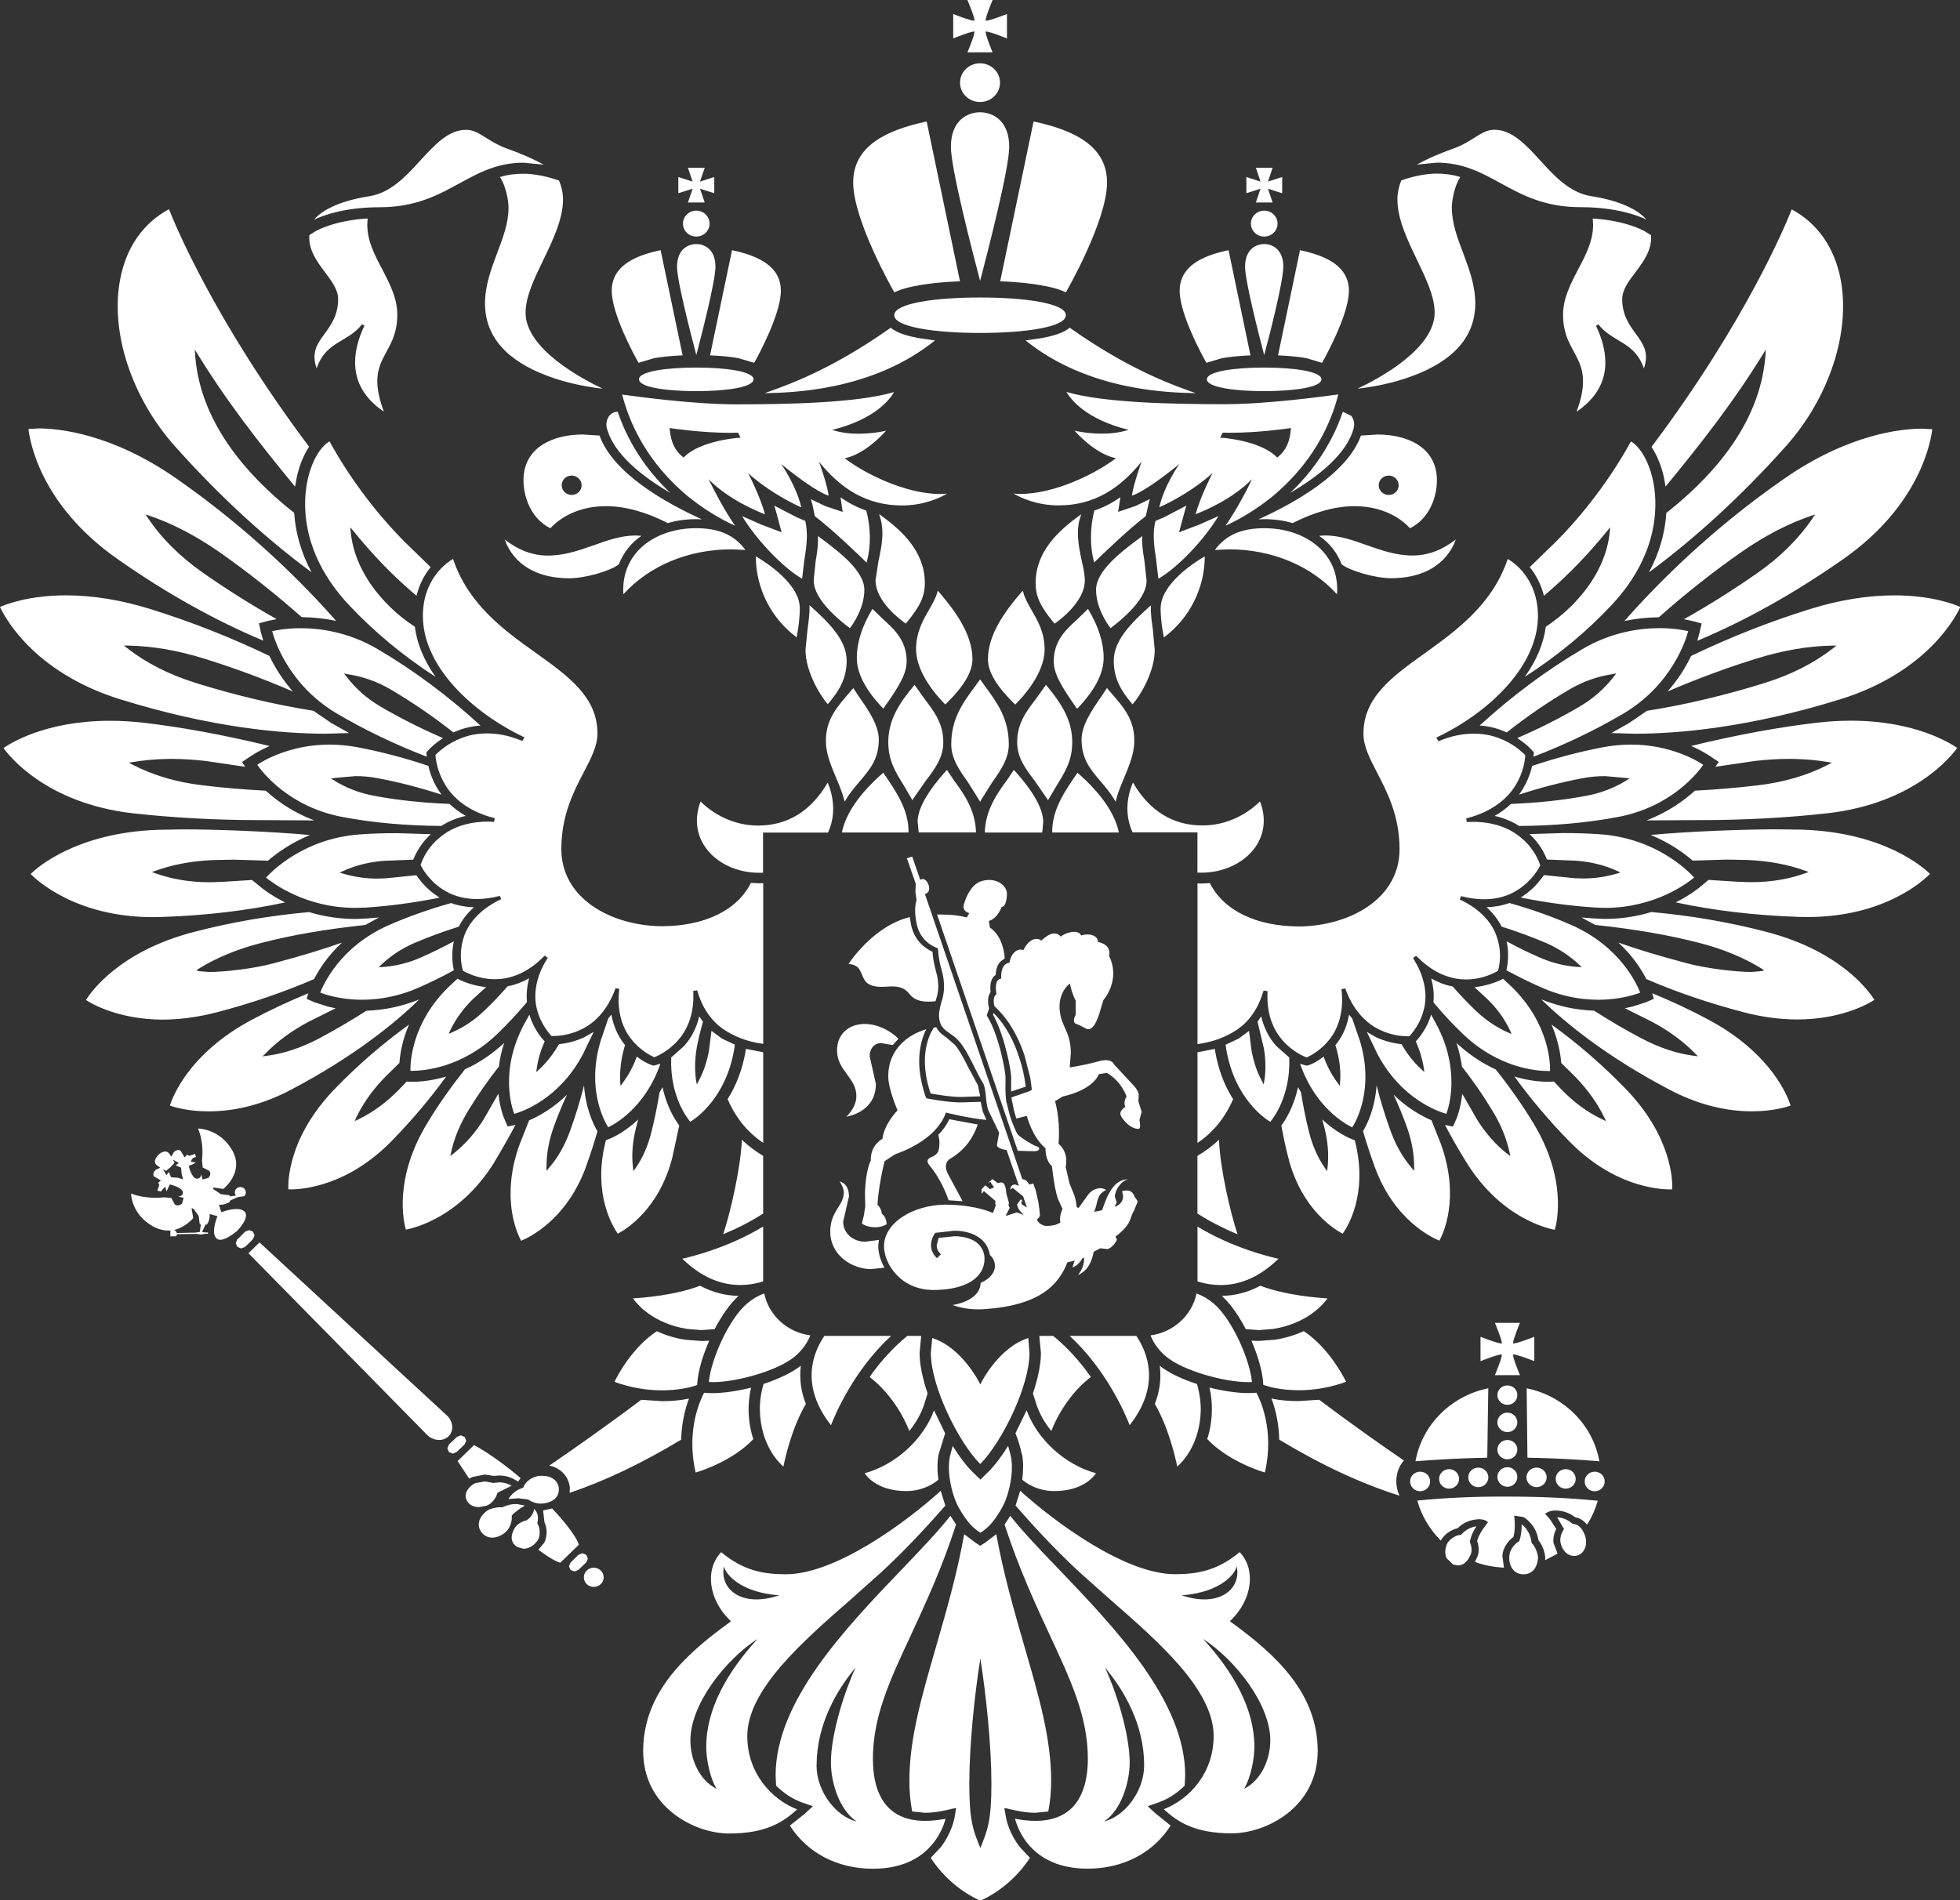 <svg width="33" height="32" xmlns="http://www.w3.org/2000/svg" xmlns:sketch="http://www.bohemiancoding.com/sketch/ns"><rect width="100%" height="100%" fill="#333333" stroke="none"/><title>logo</title><path d="M16.164 1.392c0 .181.151.326.337.326.186 0 .336-.146.336-.326 0-.18-.151-.326-.336-.326-.187 0-.337.145-.337.326zm.124-.511h.424s-.118-.278-.118-.351c.072 0 .36.117.36.117v-.411s-.288.114-.36.114c0-.071.118-.35.118-.35h-.424s.12.279.12.35c-.072 0-.359-.114-.359-.114v.411s.287-.117.359-.117c0 .073-.12.351-.12.351zm1.658 4.042s.693-1.2.693-1.85c0-.612-.552-.882-1.237-1.027l-.562 2.691c.281.011.526.035.728.075.078.013.236.044.378.111zm-1.444.087c-.773 0-1.446.1-1.446.298 0 .198.674.299 1.446.299.772 0 1.444-.101 1.444-.299 0-.198-.673-.298-1.444-.298zm.49-2.537c0-.446-.281-.582-.49-.582-.213 0-.492.135-.492.582 0 .363.355 1.74.492 2.258.135-.518.49-1.895.49-2.258zm-8.574.508c.098.15.144.388.144.516 0 .258-.092.503-.191.763-.1.268-.205.546-.205.849 0 .552.356.962 1.056 1.223.364.137.735.193.926.214-.35-.165-1.299-.671-1.299-1.279 0-.27.144-.57.298-.887.163-.34.332-.69.332-1.02 0-.105-.024-.222-.068-.32-.283-.098-.494-.114-.597-.114-.137-.002-.266.016-.397.055zm-2.725 2.055c0 .271-.12.438-.226.583-.124.167-.23.314-.136.585.094-.276.259-.375.433-.478.113-.068.233-.139.331-.264l.041.022c-.104.218-.157.425-.157.62 0 .333.161.61.484.828-.074-.198-.11-.366-.11-.514 0-.212.076-.351.155-.497.09-.164.181-.332.181-.624 0-.277-.13-.524-.253-.762-.126-.235-.252-.478-.252-.749l.005-.107c-.573.035-.87.211-.882.218l-.099.063c-.015.253.129.445.267.628.112.151.218.291.218.448zm2.052-1.953c.323-.177.63-.343 1.07-.343l.338.033c-.108-.061-.301-.158-.62-.272-.142-.051-.251-.119-.344-.177-.123-.077-.217-.138-.341-.138-.298 0-.525.25-.767.512-.248.271-.502.551-.866.607-.598.094-.839.288-.927.394.154-.073.516-.209 1.106-.209.609-.001.986-.207 1.35-.407zm3.542 5.219c-.313-.298-.677-.748-.887-1.368-.058 0-.106.026-.141.068-.043.058-.061.136-.042.207.115.443.61.824 1.071 1.093zm-.544.972c-.18.196-.267.448-.247.733.438-.482 1.097-.756 1.818-.756l.237.01c-.189-.254-.448-.366-.835-.366-.395 0-.751.139-.974.379zm-.649-1.939l-.282-.018c-.482 0-.998.202-.998.772 0 .27.119.642.453.807.063-.072.361-.372.934-.372.322 0 .672.096 1.043.285.151-.045.311-.066.473-.066l.101.003c-.599-.271-1.493-.769-1.724-1.411zm-.47 1c-.092 0-.167-.073-.167-.163 0-.091.075-.163.167-.163.093 0 .169.072.169.163 0 .09-.075.163-.169.163zm5.434-3.412c.141-.067.299-.098.377-.111.201-.04.449-.064.728-.075l-.561-2.691c-.686.146-1.237.415-1.237 1.027 0 .65.692 1.85.692 1.85h.001zm-2.184 1.698c.412-.009 1.797-.024 2.868-.888l-.284-.041c-.142-.028-.343-.073-.461-.173-1.058.75-1.827.994-2.123 1.102zm-1.375-2.856c0 .121.099.219.224.219.123 0 .224-.098.224-.219 0-.12-.101-.218-.224-.218-.124 0-.224.098-.224.218zm.083-.355h.283l-.079-.232.24.076v-.273l-.24.077.079-.233h-.283l.08.233-.241-.077v.273l.241-.076-.08.232zm-.575 2.623c.155-.028.327-.042.486-.049l-.37-1.771c-.456.096-.823.276-.823.685 0 .392.379 1.084.451 1.212l.257-.077zm1.68.355c0-.131-.448-.198-.964-.198s-.965.066-.965.198.449.199.965.199.964-.067.964-.199zm-.249-.355l.261.077c.07-.128.448-.82.448-1.212 0-.408-.366-.588-.822-.685l-.37 1.771c.157.007.332.02.484.049zm-.392-1.54c0-.294-.184-.383-.322-.383s-.325.088-.325.383c0 .238.235 1.146.325 1.486.089-.34.322-1.248.322-1.486zm-2.457 5.245c.26 0 .682-.119.829-.233.077-.197.21-.367.382-.481l-.098-.006c-.24 0-.467.079-.705.164-.243.086-.495.174-.771.174-.255 0-.494-.088-.727-.27.06.179.292.652 1.089.652zm3.137-.368v.02c.005.52.257 1.017.671 1.331l.017.013.002-.019c.022-.119.05-.295.05-.473 0-.402-.553-.762-.72-.861l-.019-.011zm-1.405 10.117l.115-.533c-.079-.107-.213-.325-.281-.646l-.051.09c-.034.214-.079.438-.135.661-.057.232-.146.438-.268.613l-.036.05-.008-.062c-.025-.208-.008-.431.05-.661l.038-.146c-.233.219-.438.305-.447.31l-.099.04-.003.021c-.226.896.137 1.456.206 1.552.107-.056.693-.391.919-1.289zm-1.454.157c.072-.198.136-.397.192-.592-.066-.114-.199-.382-.226-.774-.063.255-.143.512-.236.77-.087.242-.207.45-.355.621l-.041.049v-.063c-.001-.224.041-.456.129-.697.064-.175.136-.352.216-.522-.233.229-.47.359-.638.432l-.157.397c-.332.913-.036 1.523.023 1.63.118-.049.763-.34 1.094-1.251zm-1.537-.086c.124-.205.241-.411.349-.615l-.112.024-.02.004-.007-.018-.045-.104c-.01-.017-.077-.177-.103-.432l-.241.42c-.146.24-.322.437-.516.59l-.053.04.013-.062c.052-.239.151-.479.297-.715.152-.251.323-.495.508-.729.015-.134.046-.266.089-.398-.199.186-.422.336-.661.445-.229.289-.442.587-.627.895-.58.945-.403 1.681-.368 1.804.132-.023.919-.203 1.499-1.149zm-3.441.472c.214 0 .972-.059 1.714-.824.343-.352.646-.715.909-1.076-.26.076-.465.088-.568.088l-.069-.003-.028-.002-.127.134c-.213.218-.445.389-.689.504l-.06.029.028-.062c.112-.235.276-.468.489-.685l.237-.233c.011-.155.048-.384.161-.645-.447.323-.865.685-1.242 1.075-.791.814-.795 1.569-.789 1.699h.035v.001zm.303-3.303c-.323.133-.64.28-.944.442-1.077.571-1.348 1.322-1.388 1.45.065.023.301.097.652.097.463 0 .936-.124 1.4-.371 1.045-.551 1.734-1.112 2.147-1.514-.291.117-.589.18-.89.19-.252.162-.521.32-.799.468-.297.156-.591.255-.883.292l-.066.008.046-.045c.198-.205.447-.388.738-.542l.446-.222-.129-.028-.224-.072-.117-.051-.018-.007.005-.022.023-.073zm-1.555.324c.591-.154 1.145-.344 1.651-.563.084-.161.227-.39.47-.614-.321.113-.679.223-1.146.347-.33.09-.83.148-1.093.148l-.167-.014-.047-.014.042-.028c.293-.182.642-.327 1.031-.428.515-.135 1.096-.236 1.772-.308l.232-.126-.21.017-.189.008c-.264 0-.527-.04-.78-.116-.657.059-1.311.17-1.944.336-1.263.328-1.738 1.025-1.812 1.145.092.061.553.33 1.3.33.289-.002.586-.042.889-.12zm-1.611-5.274c1.542.479 2.73.579 3.453.579l.4-.011-.298-.167-.304-.208c-.637-.101-1.304-.258-1.976-.467-.45-.14-.839-.337-1.161-.589l-.053-.042h.069c.404.007.835.08 1.28.219.501.155 1.005.342 1.495.554-.159-.183-.292-.382-.395-.599-.649-.312-1.326-.579-2.01-.791-.49-.152-.967-.229-1.416-.229-.631 0-1.021.156-1.11.196.068.148.552 1.098 2.025 1.555zm-.047-2.362c.82.575 1.647 1.036 2.454 1.374l-.042-.146-.026-.124-.004-.021.021-.007.13-.035.146-.03c-.412-.23-.827-.492-1.238-.778-.388-.272-.703-.585-.932-.929l-.039-.056.065.021c.389.132.782.338 1.171.607.479.336.948.707 1.395 1.102.194.002.388.023.579.063-.549-.624-1.446-1.529-2.68-2.391-1.096-.767-1.994-.85-2.328-.85l-.171.009c.017.167.178 1.267 1.5 2.191zm3.267.223c-.173-.322-.27-.657-.293-1.001-1.07-.848-1.633-1.771-1.673-2.75.514.846 1.097 1.593 1.688 2.308l.029-.161c.043-.194.113-.369.207-.511-1.598-2.129-2.273-3.778-2.359-4-.434.234-.72.641-.822 1.182-.17.891.194 1.996.926 2.814.737.825 1.509 1.537 2.298 2.119zm.303-2.204c-.128.067-.29.288-.368.641-.074.331-.157 1.201.689 2.108.422.451.915.86 1.464 1.216-.197-.278-.314-.561-.349-.844-.158-.104-.295-.213-.42-.336-.491-.482-.63-.951-.66-1.26l-.008-.08.052.062c.312.386.648.736 1 1.038l.064.054c.045-.181.124-.344.238-.482l-.271-.264c-.855-.8-1.353-1.706-1.43-1.853zm-.966 3.195c.035.136.268.904 1.097 1.392.466.274.973.517 1.505.722l-.006-.066v-.01l.008-.005.03-.034c.039-.042.121-.12.243-.198-.371-.16-.727-.339-1.056-.533-.227-.133-.421-.305-.576-.51l-.036-.045.057.011c.259.039.506.126.732.26.356.21.712.452 1.053.722l.093-.039c.113-.042.234-.069.363-.077-.544-.5-1.127-.932-1.732-1.288-.493-.29-.977-.352-1.293-.352-.246 0-.423.037-.483.05zm-.252 2.25c.076.111.524.71 1.444.881.519.097 1.077.146 1.655.149.122-.079.259-.134.412-.169-.102-.058-.194-.126-.273-.202-.443-.017-.869-.061-1.268-.136-.247-.046-.476-.134-.677-.26l-.05-.031.058-.01.352-.031c.123 0 .251.011.376.035.349.065.71.159 1.074.277l-.062-.091c-.073-.12-.129-.252-.159-.393-.405-.137-.81-.242-1.204-.316-.155-.028-.31-.043-.461-.043-.67.001-1.125.277-1.216.34zm1.652 2.41l.175-.005c.404-.026.821-.083 1.243-.167l-.039-.027c-.154-.101-.258-.223-.321-.307l-.031-.044-.514.052-.143.005c-.195 0-.389-.028-.574-.083l-.06-.018.057-.026c.216-.099.452-.156.698-.173l.484-.019c.04-.101.126-.275.295-.429l-.567-.017c-.208 0-.416.005-.617.02-.95.065-1.495.623-1.59.729.103.081.653.509 1.503.509zm-.59 1.427c.072.029.333.12.702.12.322 0 .645-.068.952-.203.195-.086.397-.185.595-.293-.023-.1-.047-.28-.001-.487-.188.1-.373.192-.554.271-.211.094-.43.146-.647.161l-.065.003.045-.042c.157-.149.341-.271.553-.364.236-.101.49-.194.752-.277.06-.119.143-.228.255-.326-.137-.005-.264-.027-.385-.071-.368.103-.717.227-1.04.368-.838.365-1.116 1.02-1.163 1.14zm2.576.103l.215-.195c-.173-.019-.348-.071-.482-.142l-.138.128c-.642.619-.656 1.297-.654 1.423h.032c.186 0 .835-.045 1.438-.628.165-.16.331-.337.492-.528-.012-.132 0-.267.037-.402-.119.065-.237.112-.362.134-.127.145-.253.279-.381.4-.166.162-.352.289-.554.376l-.057.024.025-.057c.092-.191.223-.373.389-.533zm1.846.933l.181-.375-.153.088c-.166.079-.325.107-.432.12-.094.162-.204.306-.333.425l-.05.045.01-.065c.02-.149.065-.302.133-.452-.075-.08-.193-.232-.258-.45l-.094.171c-.405.767-.203 1.387-.162 1.499.121-.033.755-.24 1.158-1.006zm.708-.149v-.004l-.008-.011c-.079-.097-.178-.263-.222-.501l-.052.064-.129.38c-.242.811.065 1.354.128 1.453.103-.048.623-.327.879-1.071l-.106.032c-.035 0-.16-.05-.292-.152-.058.166-.139.312-.235.442l-.038.052-.005-.062c-.011-.191.013-.394.073-.6l.007-.022zm1.313-.397l-.063-.09c-.045.192-.131.361-.255.499l-.217.193c-.025.634.257 1.007.321 1.083.097-.058.597-.397.739-1.217l.012-.082-.217-.101-.177-.131-.041.326c-.033.188-.092.36-.172.513l-.034.063-.013-.069c-.024-.17-.021-.354.011-.542.024-.14.061-.289.106-.445zm2.103-5.347l.008-.012c.184-.216.308-.423.308-.723 0-.343-.299-.639-.606-.914l-.02-.019.001.027c.003.124-.018.264-.036.402l-.032.323c0 .384.272.803.365.903l.01.013zm-.238-2.08c0 .22.207.494.599.793l.008.007.009-.01c.055-.073.236-.338.236-.637 0-.316-.425-.636-.676-.827l-.084-.063-.022-.015.001.024c.004.135-.015.264-.038.39l-.035.338zm2.087.169l-.005.022c-.026.1-.083.195-.14.297-.104.178-.219.381-.219.667 0 .406.369.808.485.922l.007.008.008-.008c.302-.295.449-.541.449-.753 0-.421-.288-.812-.569-1.139l-.015-.016zm-1.046-.172c0 .352.418.662.502.72l.009.006.004-.008c.238-.287.314-.452.314-.678 0-.532-.394-.886-.738-1.136l-.031-.021.011.035c.029.085.044.179.044.286 0 .164-.036.327-.067.472l-.05.324zm-.05.478l-.01.012c-.171.286-.256.559-.256.811 0 .261.148.545.437.846l.008.009.009-.01c.292-.408.385-.599.385-.787 0-.348-.21-.539-.396-.707l-.169-.164-.008-.01zm1.82 1.2l-.009-.012-.01.012-.085.116c-.193.262-.392.531-.392.965 0 .24.136.435.282.639l.193.308.011.024.01-.024.194-.308c.144-.205.279-.399.279-.639 0-.435-.199-.704-.391-.966l-.082-.115zm-1.151 2.023l.01-.019.218-.312c.151-.199.293-.386.293-.646 0-.314-.149-.51-.307-.719l-.168-.236-.009-.013-.009.013c-.26.31-.433.588-.433.953 0 .308.119.5.258.723l.138.237.01.019zm-1.146-.005l.007.028.014-.024c.072-.124.158-.22.239-.318.171-.201.321-.375.321-.703 0-.241-.175-.496-.318-.7l-.102-.153-.007-.015-.011.012-.022.023-.018.023c-.238.274-.413.474-.413.837 0 .207.088.414.172.615.051.123.106.249.136.375zm-4.336 12.976c-.065.063-.065.165 0 .229s.17.063.236 0c.065-.063.065-.165 0-.229-.066-.063-.17-.063-.236 0zm.019-.201l-.027-.064-.066-.026-.064.026-.068.065-.066.066-.027.063.027.062.065.025.065-.025.067-.064.068-.066.026-.062zm-2.075-1.924l.027-.062-.027-.063-.065-.027-.066.027-.068.066-.066.063-.026.063.026.062.065.028.065-.028.067-.063.068-.066zm-3.564-3.455l.027-.064-.027-.064-.064-.024-.066.024-.066.067-.067.065-.027.062.027.064.065.026.066-.026.066-.064.066-.066zm3.276 2.979l-3.165-2.924-.187.181 3.016 3.068c.082.081.25.116.353.016.101-.098.066-.262-.017-.341zm-3.422-3.446c-.092-.09-.333-.007-.387.013l-.039-.126c.06.006.137-.016.185-.05v-.019l.131-.059.11-.016c.034-.035.034-.092 0-.128-.038-.034-.097-.034-.132 0-.033.032-.036.083-.008.118l-.107.014v-.02l-.146-.017-.126-.085-.006-.029.172.025s.36-.279.151-.649c-.211-.37-.577-.368-.577-.368.107.251.068.512.067.537l.012.119.108.055c.035.035.019.087-.014.121l-.103.026.004-.003-.019-.086c-.008.08-.078.095-.124.051-.055-.055-.087-.189-.087-.189l.12-.055-.084-.019s.018-.076.085-.076l-.014-.054-.097.032-.043-.018-.036.046-.067-.111c-.035-.031-.087-.008-.117.023l-.04.074-.044-.062c-.052-.049-.129-.014-.175.033-.047.046-.085.119-.033.168l.065.047-.077.035c-.031.032-.057.083-.023.115l.112.065-.045.036.017.041-.033.094.057.016.076-.084.022.082.055-.118s.139.033.195.087c.045.045.031.11-.052.117l.087.021.004-.004-.027.099c-.034.032-.088.049-.124.015l-.058-.107-.122-.011c-.027.002-.296.038-.555-.064 0 0-.001.354.381.56.104.054.202.069.288.062l-.008.007v.092h.096l.019-.036.318-.005.085.011.07-.013h.046v-.023l-.046.001-.053-.01.057-.124.022.001c.035-.047.055-.12.047-.178l.132.037c-.022.055-.107.286-.017.374.092.091.328-.11.348-.126.027-.027.219-.234.124-.328zm-1.119-.567l-.113-.008-.039-.09-.039.054-.058-.099.053.026.075-.064.066-.071-.027-.053.1.056-.055.039.092.04.009.107.026.09-.09-.027zm.37.912l-.07.011-.316.007-.019-.034-.028-.017c.194-.045.322-.199.322-.199l-.028-.166.031.005.089.122.018.143.019.001-.018.127zm8.104 3.499c.007-.244.054-.486.132-.692-.141.03-.295.043-.454.043l-.35-.023c-.595.449-1.207.876-1.548 1.108.223.046.334.217.347.374l-.005.085c.596-.2 1.226-.502 1.878-.895zm10.743-.673l-.349.023c-.16 0-.314-.013-.455-.043.079.206.126.448.131.692.709.428 1.389.744 2.025.943-.034-.072-.054-.155-.054-.24 0-.135.047-.262.128-.352-.365-.249-.901-.626-1.427-1.023zm3.493-.193l.013 1.168.026.002.156.003c.343.009.681.028 1.029.056-.108-.613-.598-1.102-1.224-1.229zm-.688 1.17l.025-.002.017-1.168c-.627.127-1.115.615-1.226 1.229.351-.027.691-.047 1.037-.056l.148-.003zm1.834.235c-.094 0-.169.072-.169.164 0 .091.075.165.169.165.094 0 .168-.074.168-.165 0-.092-.074-.164-.168-.164zm-1.47-.076c-.093 0-.169.074-.169.164 0 .09.076.166.169.166.093 0 .167-.076.167-.166 0-.09-.074-.164-.167-.164zm0-.919c-.093 0-.169.073-.169.164 0 .091.076.164.169.164.093 0 .167-.073.167-.164 0-.091-.074-.164-.167-.164zm0 .461c-.093 0-.169.071-.169.163 0 .09.076.162.169.162.093 0 .167-.072.167-.162.001-.092-.074-.163-.167-.163zm.321.629c0 .092.074.165.171.165.091 0 .169-.073.169-.165 0-.091-.078-.164-.169-.164-.097 0-.171.074-.171.164zm.492.026c0 .09.075.164.169.164.093 0 .168-.074.168-.164 0-.091-.075-.164-.168-.164-.094 0-.169.073-.169.164zm-2.114.043c0-.092-.074-.164-.169-.164-.093 0-.168.072-.168.164 0 .091.075.165.168.165.094 0 .169-.074.169-.165zm.811.096c.092 0 .169-.073.169-.165 0-.091-.077-.164-.169-.164-.094 0-.169.073-.169.164 0 .092.075.165.169.165zm-.66-.139c0 .09.076.164.168.164.093 0 .168-.074.168-.164 0-.091-.075-.164-.168-.164-.092 0-.168.073-.168.164zm1.15-1.574c-.093 0-.169.072-.169.162 0 .092.076.165.169.165.093 0 .167-.073.167-.165.001-.09-.074-.162-.167-.162zm.453-.819s-.287.114-.36.114c0-.068.118-.349.118-.349h-.422s.119.28.119.349c-.072 0-.361-.114-.361-.114v.41s.288-.114.361-.114c0 .069-.119.35-.119.35h.422s-.118-.28-.118-.35c.072 0 .36.114.36.114v-.41zm-1.97 2.758c.07.257.209.486.396.674.051-.098.167-.184.282-.207.097-.098.22-.147.359-.153.108-.001.153.05.153.05l-.072.098s-.082.109-.111.218c.032.089.035.181.007.26l-.044.093c.151.057.319.088.489.097l-.027-.202c.008-.13.095-.248.186-.316.032-.115.022-.249.022-.252l-.008-.106.155.023c.172.111.234.267.252.389.08.099.117.238.115.305l-.002.033.21-.11-.069-.181c-.009-.077.008-.161.046-.235l-.103-.16-.085-.097s.07-.054.171-.054c.125 0 .241.04.339.116.084.013.149.062.196.124.08-.124.141-.262.182-.404-.473-.047-.982-.07-1.52-.07-.537-.003-1.047.02-1.518.067zm1.923.71v-.007c-.012-.089-.048-.213-.166-.304.001.062-.003.176-.037.274l-.002.008-.008.006c-.072.043-.155.141-.161.247-.006.091.014.171.06.225.039.052.098.079.166.082l.014.001c.14 0 .234-.107.243-.281.002-.043-.032-.168-.105-.246l-.004-.005zm-10.527-.87c.3 0 .495-.15.541-.192-.022-.155-.021-.302.003-.425l.001-.002.109-.354-.187-.387c-.18.492-.65.92-1.169 1.06.052.075.243.3.702.3zm-5.964.293l-.151.033.023.198c.055.115.042.263-.004.346l-.098.118c.263.2.368.219.368.219l.312-.302c.002 0-.031-.169-.45-.612zm-1.339-.531l.209-.04.151.023.088-.007c.098 0 .189.025.272.074l.048.028.041-.058c-.459-.394-.784-.556-.784-.556l-.276.269.194.295.057-.028zm3.785-1.584c.011-.185.085-.448.2-.71l-.128.005-.273-.021c-.171-.026-.332-.075-.48-.144-.413.271-.662.743-.715.853.26.094.53.143.802.143.305 0 .517-.062.592-.09l.002-.036zm-.169-.908l.241.019.219-.016c.126-.24.267-.437.403-.56-.222-.003-.442-.061-.648-.171-.43.165-.977.204-1.131.213.074.103.341.423.915.515zm1.111 1.855c-.05-.152-.075-.314-.079-.482-.001-.119.012-.257.041-.384-.236.058-.466.092-.651.092l-.102-.003-.037-.004c-.054.104-.31.621-.142 1.344.117-.034.636-.208.971-.563zm.111-.485c.012.563.3.866.396.948.028-.145.146-.662.378-1.055-.085-.213-.11-.429-.085-.644-.142.112-.364.221-.627.307-.042.14-.066.3-.062.444zm2.659-1.253h-.176c-.228.185-.443.418-.636.692.281.214.522.543.67.909.116-.145.204-.303.254-.462l.053-.17c-.088-.261-.135-.496-.135-.683l.027-.285-.056-.001zm-7.827-13.083c-.104.06-.506.335-.506.96 0 .393.182.804.528 1.186.3.333.711.631 1.16.847l.022.009-.012.022-.012.021-.011.018-.019-.006c-.195-.081-.39-.12-.575-.12-.148 0-.287.024-.415.072-.249.091-.406.241-.454.291.005.084.034.292.167.507.156.261.445.458.809.552l.022.006-.003.019-.003.007-.002.014-.002.021-.022-.001-.08-.003c-.428 0-.691.156-.836.286-.211.179-.287.403-.301.445.02.039.127.25.366.406.159.108.361.167.583.167.116 0 .239-.017.365-.048l.021-.005.008.02.008.016.006.021-.021.008c-.326.159-.548.396-.62.67-.07.237-.027.441-.003.524v.001c.161.09.344.141.52.143h.023c.201 0 .508-.066.819-.382l.017-.015.015.012.017.012.018.013-.012.019c-.183.288-.239.594-.168.858.06.227.188.381.243.44h.028c.074 0 .265-.01.469-.109.254-.119.456-.358.574-.678l.007-.019.02.005.012.001.011.003.02.004-.002.021c-.038.324.036.616.206.827.155.197.348.287.385.302.035-.013.232-.094.397-.282.129-.144.278-.4.26-.813l-.001-.021.02-.005.026-.001.022-.006.004.021c.112.382.331.577.491.671.228.139.455.19.615.211v-2.706l-.069.002-.138-.007c-.232.464-.782.73-1.512.73-.837-.012-1.68-.462-1.68-1.301 0-.565.208-.969.378-1.293.124-.237.23-.442.23-.651 0-.613-.479-.958-1.034-1.356-.534-.38-1.139-.815-1.397-1.583zm6.31 3.765c-.281.481-.675.724-1.173.724-.524 0-.872-.309-.967-.405-.104.271-.077.542.076.764.184.269.531.436.906.436l.069-.001v-.676h1.094c.118-.258.116-.548-.005-.842zm-1.087 4.541l-.291-.057-.005.042c-.053.301-.155.572-.302.804.134.312.334.56.599.737v-1.526h-.001zm4.465 4.813c-.492.155-.785.734-.787.739l-.022.044-.021-.044c-.005-.005-.296-.584-.788-.739l-.024.251c0 .557.46 1.496.832 1.871.37-.375.829-1.314.829-1.871l-.02-.251zm-4.465-.953v-.924c-.592.357-1.198.505-1.361.541.3.293.627.443.976.443.127 0 .257-.02.385-.06zm.018.202c-.103.037-.197.093-.284.166-.311.26-.615.949-.648 1.326l.06.002c.403 0 1.098-.189 1.388-.433.121-.103.206-.22.261-.355-.389-.05-.701-.337-.777-.706zm2.138.715h-1.125c-.191.279-.415.833.111 1.504.069-.179.386-.93 1.013-1.504zm1.62 2.304l-.1.098-.018.018-.017-.018-.102-.098c-.11-.105-.231-.263-.348-.451l-.047.179c-.055.276.038.669.157.874.135.234.237.334.357.408.12-.074.223-.174.357-.408.12-.205.211-.598.157-.874l-.047-.179c-.119.189-.237.344-.349.451zm-3.775-5.335c-.132-.079-.253-.169-.359-.274-.02.475-.193 1.231-.315 1.593.243-.101.471-.217.673-.349v-.97h.001zm11.896 6.494l.004-.006c.018-.101.073-.197.108-.25-.099.014-.183.06-.25.134l-.009.008-.009.001c-.095.007-.197.088-.228.154-.035.083-.037.173-.006.24l.112.107.078.014h.002c.135 0 .199-.146.216-.191.022-.061.013-.134-.017-.205l-.002-.006zm1.738-.297h-.008l-.007-.007c-.072-.063-.157-.099-.251-.105l.11.192.005.009-.008.009c-.04.064-.061.141-.053.202.017.118.101.239.23.239l.029-.002c.124-.016.187-.148.172-.263-.003-.07-.072-.27-.22-.274zm-13.902 3.572c0-.779.93-1.59 1.751-2.307l.515-.46c.443-.409.856-.869 1.068-1.113l-.077-.249c-.591.536-1.773 1.405-2.606 1.405-.387 0-.72-.063-1.09-.372-.278.289-.215.795.145 1.145l.019.018-.022.018c-.756.547-1.456 1.192-1.456 2.17 0 .945.865 1.387 1.447 1.387.624 0 .913-.194 1.145-.406-.424-.166-.839-.604-.839-1.236zm-.392-2.859c.015.109.243.438.929.49-.646.217-1.01-.118-.929-.49zm-.124 3.749c-.289-.144-.442-.493-.442-.816 0-.603.575-1.345 1.132-1.711-.515.564-.865 1.183-.865 1.819-.001.197.058.515.174.708zm3.856.503c-.123.024-.24.036-.345.036-.28 0-.495-.084-.645-.252-.156-.178-.235-.445-.235-.795 0-.706.282-1.317.642-2.086.241-.523.518-1.114.758-1.857l-.095-.147c-.213.27-.507.576-.817.901-.948.989-2.126 2.219-2.126 3.469l.008.174c.127.127.283.229.438.283l.145.051.036.014-.029.026-.111.102-.247.197c.295.462.803.726 1.397.726.448 0 .792-.146 1.021-.436.131-.168.186-.335.203-.406zm-2.173-.899c0-.684.336-1.265.656-1.645-.184.394-.415 1.112-.415 1.596 0 .342.144.803.433.994-.33-.076-.675-.488-.675-.945zm3.19.888l-.023-.136-.006-.032.035.005.137.031c.128.029.246.043.351.043l.217-.022c.032-.167.048-.34.048-.521 0-.707-.208-1.427-.45-2.258-.171-.596-.35-1.207-.474-1.891l-.181.139-.077.049-.011.008-.013-.008-.076-.049-.182-.139c-.123.684-.301 1.295-.473 1.891-.24.831-.45 1.551-.45 2.258 0 .181.014.354.047.521l.217.022c.105 0 .224-.014.35-.043l.137-.031.036-.005-.005.032-.023.136c-.006.026-.052.263-.238.499l-.162.171c.323.496.769.692.836.722.065-.029.511-.226.835-.722l-.161-.171c-.19-.237-.235-.473-.241-.499zm-.433.504c-.125-.304-.186-.466-.186-1.079 0-.655.088-1.5.186-2.111.097.611.186 1.456.186 2.111 0 .613-.062.775-.186 1.079zm-4.89-22.736c.326.259.628.41.761.469-.185-.264-.368-.623-.447-.785.325.336.806.536.95.592-.078-.295-.282-.692-.286-.696.278.258.67.48.897.579-.082-.362-.335-.727-.339-.731.245.201.596.466.801.535-.031-.21-.161-.568-.164-.572.37.456.801.736 1.402.736.358 0 .631-.126.755-.199-.545.053-1.297-.272-1.723-.595.312-.068.59-.345.695-.464-.155.034-.311.05-.46.05-.229 0-.362-.039-.449-.064.721-.178.972-.513 1.045-.638-.621.185-1.809.207-2.66.207-.742 0-1.721-.138-1.919-.165.22.856.741 1.417 1.14 1.741zm.678-1.096l.118-.002h.014l.007.013.021.04.014.032-.035.001c-.006 0-.627.045-.908.316l-.015.016-.018-.014c-.128-.101-.196-.248-.215-.454l-.002-.029.03.005c.006 0 .503.076.988.076zm1.358 1.117l.028.098.039.188c.295.226.711.625.872.782.074-.27.073-.577-.005-.875-.151-.053-.296-.126-.434-.225l.036.247-.297-.1-.238-.115zm-.107 1.013c.033-.205.064-.435.013-.647l-.142-.06-.379-.197.029.099.094.35-.348-.132-.318-.141c.245.403.686.867 1.011 1.055l.039-.327zm2.888 4.6c-.009-.384-.219-.672-.373-.879l-.107-.16-.008-.014-.011.011c-.113.122-.484.541-.484.857l.018.184h.967v.001zm-1.136-.016c0-.37-.213-.68-.418-.979l-.007-.012-.012.011c-.383.335-.622.679-.684.993l-.001.003h1.122v-.016zm-12.575 1.439c.737-.024 1.437-.107 2.08-.245l-.017-.007c-.234-.119-.38-.236-.431-.28l-.11-.091-.474.03-.149.006-.103.002c-.325 0-.627-.053-.9-.15l-.06-.021.06-.022c.28-.101.597-.162.94-.179l.051-.002.336-.006.565.017h.002c.149-.129.386-.299.707-.432-.689-.063-1.607-.095-2.128-.095l-.423.007c-1.386.046-2.048.642-2.152.744.104.107.768.727 2.062.727l.143-.003zm1.663-1.631l.906.005c-.363-.138-.632-.332-.816-.501h-.006c-.35-.017-.706-.048-1.057-.09-.442-.052-.839-.17-1.181-.348l-.062-.033.068-.011c.175-.03.364-.047.557-.052l.093-.001c.186 0 .38.012.576.035l.666.098-.055-.081.145-.096c.039-.027.152-.099.321-.173-.775-.188-1.485-.318-2.115-.391-.196-.023-.389-.034-.576-.034-1.086 0-1.684.385-1.79.459.092.13.72.932 2.179 1.099.676.075 1.399.115 2.147.115zm4.235 11.707c.069-.074.164-.133.219-.164l-.129-.024c-.102-.007-.191.024-.245.051l-.008.004h-.004l-.011-.002c-.102-.005-.214.036-.243.059-.074.058-.123.124-.134.193-.012.06.004.121.045.173.043.053.1.082.164.086.072.004.151-.023.226-.082.086-.068.122-.189.117-.274l-.001-.013.005-.007zm.104-.287l.164.02h.004l.003.003c.06.042.137.067.209.067h.018c.093-.005.172-.036.224-.084.045-.045.066-.102.063-.168-.01-.133-.119-.216-.284-.216h-.036c-.119.009-.242.094-.276.19l-.003.011-.01.002c-.106.036-.186.1-.239.188l.164-.013zm-.529.124c.09-.034.158-.132.177-.206l.003-.008.006-.005.234-.116c-.065-.037-.136-.057-.211-.057l-.097.01-.007.002-.006-.004-.128-.023-.162.028c-.109.049-.196.167-.151.278.033.08.109.126.214.126l.128-.025zm14.663-18.81c.192-.021.561-.077.925-.214.702-.261 1.056-.671 1.056-1.223 0-.302-.105-.581-.205-.849-.099-.26-.19-.505-.19-.763 0-.128.046-.365.143-.516-.131-.039-.26-.057-.396-.057-.104 0-.316.016-.596.114-.043.099-.067.215-.067.32 0 .33.167.68.33 1.02.153.317.297.618.297.887.001.611-.947 1.116-1.298 1.281zm4.941-2.584l-.101-.063c-.011-.006-.308-.183-.881-.218l.006.107c0 .271-.127.514-.252.749-.123.238-.254.484-.254.762 0 .292.092.46.182.624.078.146.154.285.154.497 0 .148-.035.315-.109.514.322-.218.485-.495.485-.828 0-.195-.054-.402-.158-.62l.04-.022c.1.125.219.195.332.264.173.103.339.202.435.478.093-.271-.015-.417-.137-.585-.107-.146-.228-.312-.228-.583 0-.156.105-.297.218-.446.139-.185.284-.377.268-.63zm-2.537-.878c.364.2.742.406 1.354.406.587 0 .951.136 1.106.209-.091-.105-.33-.3-.927-.394-.364-.056-.621-.336-.867-.607-.24-.262-.471-.512-.768-.512-.122 0-.221.061-.341.138-.093.058-.199.125-.343.177-.321.115-.514.211-.621.272l.337-.033c.441 0 .746.167 1.07.344zm-3.541 5.219c.459-.269.956-.65 1.071-1.093.019-.071.003-.149-.042-.207l-.141-.068c-.209.62-.575 1.07-.887 1.368zm.79 1.705c.021-.285-.064-.537-.248-.733-.224-.24-.578-.379-.973-.379-.386 0-.647.112-.835.366l.239-.01c.719 0 1.378.274 1.816.756zm.683-2.69l-.28.018c-.23.641-1.126 1.14-1.725 1.411l.101-.003c.163 0 .322.021.474.066.37-.188.721-.285 1.043-.285.573 0 .871.299.932.372.335-.165.454-.537.454-.807 0-.57-.516-.772-.999-.772zm.188 1.018c-.093 0-.169-.073-.169-.163 0-.091.076-.163.169-.163.093 0 .167.072.167.163 0 .09-.074.163-.167.163zm-5.832-2.643l-.283.041c1.07.863 2.454.878 2.865.888-.292-.107-1.062-.352-2.121-1.102-.12.1-.32.145-.461.173zm3.511-1.927c0 .121.101.219.224.219.125 0 .225-.098.225-.219 0-.12-.1-.218-.225-.218-.123 0-.224.098-.224.218zm.084-.355h.281l-.077-.232.239.076v-.273l-.239.077.077-.233h-.281l.078.233-.238-.077v.273l.238-.076-.078.232zm.857 2.623l.258.077c.07-.128.451-.82.451-1.212 0-.408-.365-.588-.823-.685l-.37 1.771c.157.007.33.02.485.049zm.247.355c0-.131-.449-.198-.965-.198-.514 0-.964.066-.964.198s.45.199.964.199c.517-.001.965-.067.965-.199zm-1.68-.355c.154-.028.329-.042.485-.049l-.369-1.771c-.457.096-.823.276-.823.685 0 .392.377 1.084.45 1.212l.258-.077zm1.038-1.54c0-.294-.183-.383-.322-.383s-.322.088-.322.383c0 .238.232 1.146.322 1.486.093-.34.322-1.248.322-1.486zm1.405 4.688c-.237-.085-.461-.164-.704-.164l-.099.006c.171.115.305.284.381.481.148.114.571.233.828.233.796 0 1.031-.473 1.093-.652-.234.182-.474.27-.729.27-.274 0-.526-.088-.77-.174zm-3.471 1.062c0 .178.028.354.052.473l.002.019.018-.013c.414-.314.665-.812.671-1.331v-.02l-.021.011c-.168.099-.721.459-.721.861zm3.275 8.981l-.007-.021-.097-.04c-.007-.005-.214-.091-.449-.31l.038.146c.058.23.074.453.051.661l-.007.062-.036-.05c-.122-.176-.213-.381-.27-.613-.057-.223-.1-.447-.134-.661l-.05-.09c-.07.321-.201.539-.281.646.032.177.068.354.115.533.224.898.809 1.233.917 1.289.071-.096.434-.655.21-1.552zm1.419 1.669c.059-.106.355-.717.024-1.63l-.157-.397c-.167-.072-.405-.203-.639-.432.08.171.152.348.216.522.089.241.131.474.131.697v.063l-.042-.049c-.148-.171-.267-.379-.355-.621-.093-.258-.173-.515-.236-.77-.026.393-.16.66-.228.774.058.194.122.394.194.592.33.913.976 1.204 1.093 1.251zm.948-2.883c-.238-.109-.46-.26-.659-.445.041.133.073.265.091.398.183.233.354.478.504.729.148.236.246.476.297.715l.012.062-.052-.04c-.195-.153-.37-.35-.516-.59l-.241-.42c-.027.255-.093.415-.102.432l-.047.104-.008.018-.018-.004-.115-.024c.107.204.225.41.352.615.579.946 1.364 1.126 1.497 1.15.036-.123.211-.858-.366-1.804-.188-.309-.398-.607-.629-.896zm.94-.755c.112.261.151.489.163.645l.236.233c.21.217.376.449.489.685l.029.062-.061-.029c-.247-.115-.478-.286-.69-.504l-.126-.134-.028.002-.069.003c-.103 0-.31-.012-.567-.088.262.361.566.725.909 1.076.742.766 1.498.824 1.713.824h.034c.007-.13.002-.885-.789-1.699-.379-.391-.794-.752-1.242-1.076zm2.636-.087c-.302-.162-.619-.309-.941-.442l.022.073.004.022-.017.007-.116.051-.225.072-.129.028.446.222c.292.154.54.337.74.542l.045.045-.066-.008c-.289-.037-.585-.136-.881-.292-.281-.147-.549-.306-.801-.468-.3-.01-.599-.073-.89-.19.413.402 1.1.963 2.147 1.514.464.247.936.371 1.401.371.349 0 .584-.073.651-.097-.04-.127-.312-.878-1.391-1.45zm.989-1.473c-.63-.166-1.285-.277-1.945-.336-.251.077-.514.116-.778.116l-.19-.008-.209-.017.233.126c.676.072 1.257.173 1.772.308.39.101.737.247 1.03.428l.043.028-.047.014-.168.014c-.261 0-.761-.058-1.092-.148-.467-.124-.828-.233-1.148-.347.241.225.389.453.469.614.506.22 1.064.409 1.653.563.304.078.602.118.888.118.748 0 1.209-.27 1.3-.33-.073-.118-.548-.815-1.812-1.143zm3.258-5.473c-.089-.041-.478-.196-1.11-.196-.448 0-.925.077-1.414.229-.685.212-1.36.479-2.009.791-.103.217-.236.416-.397.599.49-.211.993-.398 1.497-.554.444-.139.877-.212 1.279-.219h.07l-.055.042c-.322.252-.711.449-1.16.589-.674.209-1.338.367-1.977.467l-.305.208-.296.167.399.011c.723 0 1.913-.101 3.454-.579 1.473-.457 1.957-1.407 2.023-1.555zm-5.656.236c.192-.04.385-.062.58-.063.444-.395.913-.766 1.395-1.102.388-.27.782-.475 1.169-.607l.066-.021-.038.056c-.23.344-.543.656-.933.929-.41.286-.826.548-1.237.778l.145.03.131.035.022.007-.005.021-.028.124-.039.146c.807-.338 1.633-.799 2.454-1.374 1.32-.923 1.481-2.023 1.501-2.189l-.173-.009c-.334 0-1.233.083-2.331.85-1.234.859-2.13 1.765-2.679 2.389zm.691-2.262c.59-.715 1.175-1.462 1.689-2.308-.04.979-.602 1.902-1.674 2.75-.022.344-.121.679-.293 1.001.789-.583 1.563-1.294 2.299-2.117.734-.818 1.098-1.924.929-2.814-.103-.541-.391-.948-.824-1.182-.087.222-.76 1.87-2.361 4 .093.142.166.316.209.511l.028.159zm-.214-.121c-.079-.353-.241-.573-.368-.641-.078.146-.575 1.053-1.432 1.853l-.271.264c.113.138.194.302.239.482l.063-.054c.353-.302.689-.652 1.002-1.038l.051-.062-.008.08c-.031.309-.169.778-.661 1.26-.125.124-.262.232-.416.336-.037.283-.155.565-.354.844.552-.355 1.047-.765 1.468-1.216.845-.907.761-1.777.688-2.108zm-2.007 4.668c.534-.205 1.041-.448 1.506-.722.828-.487 1.062-1.256 1.098-1.392-.061-.014-.239-.051-.486-.051-.319 0-.8.062-1.294.352-.605.356-1.186.789-1.731 1.288.127.008.249.035.361.077l.095.039c.341-.27.696-.512 1.053-.722.228-.134.473-.222.731-.26l.058-.011-.033.045c-.157.205-.351.377-.577.51-.33.194-.684.373-1.055.533.122.078.203.156.241.198l.031.034.007.005v.01l-.006.067zm2.857.136c-.093-.063-.548-.34-1.215-.34-.153 0-.311.015-.463.043-.393.074-.795.18-1.203.316-.031.141-.087.272-.159.393l-.061.091c.362-.119.723-.212 1.072-.277.126-.024.252-.035.377-.035l.353.031.059.01-.052.031c-.202.126-.43.214-.677.26-.4.075-.825.119-1.267.136-.083.076-.173.145-.276.202.153.035.29.09.412.169.578-.002 1.136-.052 1.655-.149.922-.171 1.368-.769 1.446-.881zm-1.653 2.41c.848 0 1.4-.427 1.5-.511-.094-.105-.638-.663-1.589-.729-.199-.014-.408-.02-.617-.02l-.566.017c.169.154.254.328.294.429l.485.019c.245.017.481.074.698.173l.055.026-.059.018c-.185.055-.377.083-.574.083l-.142-.005-.514-.052-.032.044c-.063.084-.166.206-.319.307l-.041.027c.421.084.839.141 1.242.167l.178.007zm-.112 1.547c.368 0 .63-.091.704-.12-.048-.121-.325-.775-1.165-1.141-.321-.141-.671-.265-1.038-.368-.121.044-.248.066-.383.071.107.099.192.207.252.326.264.083.516.177.752.277.209.093.396.215.553.364l.044.042-.064-.003c-.219-.015-.436-.067-.646-.161-.184-.078-.368-.17-.554-.271.044.207.02.387-.004.487.199.108.4.207.596.293.31.137.629.204.952.204zm-.814 1.198c.004-.126-.014-.805-.654-1.423l-.137-.128c-.135.071-.311.123-.481.142l.211.195c.168.16.297.342.388.535l.025.057-.058-.024c-.2-.088-.386-.215-.553-.376-.127-.122-.254-.255-.381-.4-.123-.022-.245-.069-.361-.134.038.135.05.271.038.402.158.191.324.368.491.528.604.583 1.252.628 1.437.628h.034v-.002zm-2.501-.449c-.106-.013-.266-.041-.433-.12l-.151-.088.18.375c.404.766 1.04.973 1.159 1.005.042-.112.24-.732-.163-1.499l-.093-.171c-.065.218-.185.37-.258.45.067.15.112.303.135.452l.008.065-.048-.045c-.13-.118-.242-.261-.335-.424zm-.699-.053l-.131-.38-.053-.064c-.041.238-.141.404-.221.501l-.009.011v.004l.008.022c.061.206.087.408.071.6l-.003.062-.039-.052c-.098-.13-.175-.276-.235-.442-.133.103-.255.152-.29.152l-.106-.032c.255.744.775 1.023.878 1.071.064-.1.372-.643.13-1.453zm-1.409.083c-.125-.138-.208-.307-.255-.499l-.061.09.106.446c.033.188.035.372.009.542l-.011.069-.033-.063c-.083-.152-.139-.325-.173-.513l-.041-.326-.178.131-.216.101.011.082c.142.819.642 1.159.741 1.217.062-.076.343-.449.319-1.083l-.218-.194zm-2.075-6.993c-.021-.139-.042-.279-.036-.402l.001-.027-.022.019c-.306.275-.605.571-.605.914 0 .3.123.507.306.723l.01.012.009-.011c.096-.101.365-.52.365-.903l-.03-.325zm-.2-1.58l-.085.063c-.251.19-.675.511-.675.827 0 .299.182.564.238.637l.006.01.008-.007c.394-.299.599-.573.599-.793l-.037-.338c-.021-.126-.042-.255-.038-.39l.002-.024-.02.015zm-1.986.928l-.008-.022-.017.018c-.282.327-.569.718-.569 1.139 0 .212.149.458.452.753l.006.008.008-.008c.116-.114.488-.516.488-.922 0-.287-.119-.489-.223-.667-.059-.103-.113-.199-.137-.299zm.979-1.311l-.03.021c-.346.25-.74.604-.74 1.136 0 .227.074.392.312.678l.005.008.011-.006c.084-.058.5-.369.5-.72 0-.094-.022-.205-.05-.324-.031-.145-.066-.309-.066-.472 0-.107.013-.201.045-.286l.011-.035zm.111 1.595l-.01.011-.169.164c-.186.168-.397.358-.397.707 0 .188.094.378.383.787l.01.01.012-.009c.287-.301.435-.584.435-.846 0-.252-.085-.525-.256-.811l-.008-.013zm-.674 3.223l.012-.019.14-.237c.138-.223.257-.415.257-.723 0-.365-.175-.644-.432-.953l-.012-.013-.007.013-.169.236c-.159.208-.307.405-.307.719 0 .261.142.447.293.646l.216.312.01.019zm1.044-1.832l-.021-.023-.019-.024-.012-.012-.008.015-.102.153c-.141.204-.316.459-.316.7 0 .328.148.501.319.703.084.098.167.195.239.318l.017.024.006-.028c.031-.125.085-.251.137-.375.083-.201.17-.409.17-.615.002-.362-.17-.562-.411-.836zm-1.479 12.848c.022.123.023.27.003.425.045.042.239.192.54.192.459 0 .65-.225.702-.3-.519-.14-.988-.567-1.169-1.06l-.188.387c.045.107.079.223.108.354l.004.002zm5.456-1.223c-.056-.109-.303-.582-.714-.853-.148.068-.311.117-.482.144l-.274.021-.125-.005c.112.262.188.525.197.71l.004.035c.075.027.285.09.592.09.272.001.541-.048.802-.142zm-1.689-.887l.221.016.239-.019c.575-.093.842-.412.915-.515-.153-.009-.699-.048-1.131-.213-.205.11-.423.168-.649.171.137.124.28.32.404.56zm.321 2.414c.166-.723-.087-1.24-.143-1.344l-.036.004-.103.003c-.182 0-.413-.034-.651-.092.03.127.044.265.04.384-.002.168-.029.33-.078.482.337.356.855.53.972.563zm-1.853-1.154c.23.393.348.91.377 1.055.095-.082.383-.385.396-.948.001-.144-.022-.304-.064-.443-.264-.086-.485-.194-.626-.307.027.214 0 .43-.083.643zm-1.999-.007c.051.159.137.317.256.462.145-.366.386-.695.666-.909-.192-.274-.408-.508-.634-.692h-.174l-.06.002.027.285c0 .187-.047.422-.135.683l.055.169zm7.94-14.222c-.259.768-.862 1.203-1.397 1.587-.554.398-1.032.743-1.032 1.356 0 .208.105.414.228.651.169.325.38.729.38 1.293 0 .839-.843 1.289-1.68 1.301-.731 0-1.281-.267-1.513-.73l-.139.007-.07-.002v2.706c.159-.021.389-.072.616-.211.16-.094.378-.289.49-.671l.009-.021.019.006.026.001.021.005-.002.021c-.019.413.131.67.258.813.167.188.365.27.401.282.035-.015.228-.104.383-.302.169-.211.24-.503.206-.827l-.003-.021.021-.004.013-.003.009-.001.022-.005.006.019c.117.319.319.559.574.678.203.1.395.109.468.109h.03c.055-.059.184-.213.241-.44.073-.264.013-.57-.168-.858l-.011-.019.018-.013.015-.012.019-.012.017.015c.312.315.615.382.817.382h.024c.175-.002.36-.053.518-.143l.002-.001c.023-.083.067-.288-.005-.524-.07-.273-.29-.511-.62-.67l-.02-.008.009-.021.007-.016.006-.02.022.005c.124.031.248.048.365.048.224 0 .424-.059.582-.167.239-.156.349-.367.366-.406-.014-.042-.091-.266-.302-.445-.143-.13-.408-.286-.833-.286l-.08.003-.022.001-.003-.021-.002-.014-.002-.007-.002-.019.019-.006c.366-.094.653-.292.811-.552.132-.215.16-.422.164-.507-.046-.049-.203-.2-.452-.291-.129-.048-.269-.072-.415-.072-.186 0-.381.039-.575.12l-.022.006-.011-.018-.012-.021-.011-.022.022-.009c.45-.216.86-.515 1.159-.847.345-.382.53-.793.53-1.186.001-.628-.402-.904-.507-.964zm-5.223 5.281l.07.001c.374 0 .722-.167.908-.436.152-.222.181-.492.074-.764-.096.097-.443.405-.968.405-.497 0-.892-.242-1.171-.724-.123.294-.123.584-.006.84h1.092v.678h.001zm.298 3.011l-.006-.042-.292.057v1.526c.266-.178.465-.425.6-.737-.15-.232-.25-.504-.302-.804zm-.298 3.874c.129.04.26.061.387.061.35 0 .677-.15.977-.443-.165-.036-.772-.184-1.364-.541v.923zm.917 1.694c-.034-.377-.338-1.066-.649-1.326-.087-.073-.183-.129-.284-.166-.076.369-.389.656-.775.706.054.136.14.253.261.355.29.243.983.433 1.387.433l.06-.002zm-1.947-.777h-1.122c.623.574.941 1.325 1.01 1.504.527-.671.301-1.225.112-1.504zm1.03-2.061c.203.132.43.248.675.349-.123-.361-.296-1.118-.313-1.593-.107.105-.23.195-.363.274v.97h.001zm.568 6.883l-.023-.018.02-.018c.359-.35.422-.855.145-1.145-.371.309-.706.372-1.09.372-.834 0-2.013-.869-2.605-1.405l-.078.249c.211.244.623.704 1.066 1.113l.516.46c.822.717 1.753 1.527 1.753 2.307 0 .632-.415 1.07-.84 1.234.231.212.52.406 1.143.406.585 0 1.449-.441 1.449-1.387-.001-.976-.703-1.621-1.456-2.168zm.092-.943c.083.372-.282.707-.926.49.683-.052.911-.381.926-.49zm.124 3.749c.116-.192.174-.511.174-.708 0-.637-.349-1.255-.866-1.819.558.366 1.134 1.108 1.134 1.711-.001.322-.153.672-.443.816zm-1.592.32l-.03-.026.036-.014.145-.051c.157-.055.314-.156.441-.283l.009-.174c0-1.25-1.181-2.479-2.126-3.469-.314-.325-.607-.632-.819-.901l-.096.147c.242.743.516 1.334.759 1.857.358.769.643 1.38.643 2.086 0 .35-.082.617-.236.795-.151.168-.367.252-.645.252-.107 0-.223-.012-.346-.036.02.07.072.237.203.405.231.29.575.436 1.022.436.594 0 1.103-.264 1.396-.726l-.246-.197-.111-.101zm-.765.229c.288-.191.431-.652.431-.994 0-.483-.23-1.202-.415-1.596.322.38.659.961.659 1.645-.001.457-.348.869-.676.945zm.414-23.435c-.09.025-.223.064-.451.064-.15 0-.306-.016-.46-.05.106.119.384.396.696.464-.427.323-1.179.648-1.725.595.125.072.4.199.757.199.601 0 1.03-.28 1.4-.736-.001.004-.131.362-.163.572.205-.068.556-.334.802-.535-.006.004-.26.369-.34.731.226-.099.621-.321.897-.579-.002.004-.207.401-.286.696.145-.056.624-.256.951-.592-.075.162-.263.521-.447.785.134-.06.436-.21.761-.469.399-.324.92-.885 1.138-1.742-.197.027-1.177.165-1.918.165-.851 0-2.042-.022-2.66-.207.074.126.327.461 1.047.639zm1.557.1l.02-.04.007-.013h.014l.119.002c.485 0 .981-.075.986-.075l.03-.005-.003.029c-.017.206-.087.353-.211.454l-.02.014-.014-.016c-.28-.271-.902-.316-.909-.316l-.035-.001.017-.033zm-2.135 1.259c-.075.298-.076.605-.003.875.16-.157.576-.557.87-.782l.042-.188.026-.098-.239.115-.295.1.038-.247c-.14.099-.285.172-.438.225zm1.774.234l-.348.132.095-.35.028-.099-.377.197-.142.06c-.055.212-.022.442.01.647l.039.327c.326-.188.768-.652 1.011-1.055l-.317.141zm-2.635 5.003c0-.316-.37-.735-.483-.857l-.012-.011-.009.014-.108.16c-.152.207-.361.495-.371.878v.001h.967l.018-.185zm1.273.181c-.064-.314-.301-.658-.685-.993l-.009-.011-.009.012c-.206.299-.418.609-.418.979v.016h1.122l-.001-.003zm11.083-.05c-.519 0-1.439.031-2.128.095.322.133.559.303.707.432h.002l.566-.017.337.006.05.002c.343.017.659.078.939.179l.061.022-.061.021c-.272.098-.575.15-.899.15l-.105-.002-.148-.006-.474-.03-.11.091c-.048.044-.197.162-.428.28l-.018.007c.643.138 1.342.221 2.08.245l.143.002c1.296 0 1.958-.62 2.061-.727-.105-.102-.765-.698-2.151-.744l-.425-.006zm.669-1.795c-.63.073-1.342.203-2.116.391.17.074.281.146.321.173l.144.096-.056.082.665-.098c.197-.023.391-.035.579-.035l.092.001c.193.005.38.022.557.052l.068.011-.062.033c-.344.178-.739.296-1.182.348-.353.042-.709.073-1.055.09h-.006c-.187.169-.455.363-.816.501l.905-.005c.749 0 1.472-.04 2.148-.116 1.459-.167 2.085-.969 2.178-1.099-.105-.074-.704-.459-1.788-.459-.187 0-.38.011-.576.034zm-21.536 13.492l-.005-.007v-.007c.013-.067.026-.15-.053-.241-.015.079-.051.145-.131.196-.08.018-.15.061-.188.115-.035.053-.134.229.035.334l.102.029c.096 0 .192-.062.249-.157.032-.061.036-.182-.009-.262zm5.694-7.41l-.104-.463c0-.145.088-.224.194-.224l.194.033.097-.107c-.16-.154-.367-.248-.571-.248-.238 0-.464.145-.464.448 0 .333.326.46.326.765 0 .111-.048.224-.167.349.073-.015.495-.103.495-.553zm.954-2.225c-.106-.047-.302-.171-.361-.452l-.022-.132c-.626.154-1.031.789-1.031.789.222.02.192.163.278.283.064.091.191.112.359.1.16-.012.288-.005.384.119.103.13.253.147.444.126l.024-.084c.024-.085.04-.23-.018-.424-.04-.147-.054-.258-.057-.325zm-1.039 5.344l.23-.023c-.069-.123-.105-.252-.105-.366l.011-.102-.231.03c-.205 0-.371-.144-.371-.337l.098-.425c0-.227-.157-.253-.157-.253s.07.099.07.186c0 .219-.228.317-.228.655-.001.413.38.635.683.635zm1.655-3.368c-.075-.151-.154-.307-.239-.408l-.141-.122c-.064-.042-.132-.092-.173-.175l-.043.007-.056.104c-.046.101-.093.255-.093.46 0 .152.026.334.096.544.171.031.346.059.516.059l.32-.01-.039-.186-.146-.273zm.23.715l-.036-.164-.328.01c-.178 0-.362-.028-.532-.059l-.056-.011-.019-.052c-.066-.201-.1-.396-.1-.573 0-.229.056-.397.1-.499l.021-.038c-.324.093-.642.349-.642.79 0 .219.157.576.157.576s-.221.218-.255.48c0 0-.204.1-.195.363 0 0-.087.156-.099.546l.005.229-.024.156-.033.13s.069.065.23.065c.107 0 .186-.05.186-.05s.003-.124-.08-.176c0 0 .001-.081-.073-.155 0 0 .017-.327.12-.732l.173-.114c.25-.089.721-.304.859-.705 0 0 .377.096.682.124l-.061-.141zm-.085.218l-.479-.089c-.045.099-.109.186-.184.262l.018.099c0 .135 0 .222-.129.274-.128.054-.057.12.004.197.052.064.183.258.28.533l.235.016-.235-.438c-.085-.146-.039-.24.026-.277.283-.168.402-.394.464-.577zm.562-.555l.246-.083-.019-.129c-.017-.094-.043-.225-.093-.367-.078-.244-.214-.531-.428-.742l-.011.027.017.029c.196.38.289.93.289 1.027l-.001.064.001.174zm2.048-.117l-.316-.341s-.033-.115-.264-.05c-.245.069-.481.101-.481.101l.018-.238c0-.4-.19-.451-.19-.8 0-.131.064-.294.175-.373.01.056.04.178.097.288v.238s-.057.092-.013.143l.085.036.12.062c.101.02.156-.124.198-.234l.077-.256s.298-.333.095-.743c0 0 .061-.185-.19-.236.006-.099-.123-.155-.28-.109-.053-.117-.282-.039-.343.021 0 0-.095-.158-.328.067-.03-.037-.182-.082-.303.161-.071-.035-.2.015-.234.214-.038-.007-.15.039-.138.265-.042 0-.117.037-.079.263 0 0-.073.025-.037.197l.058.059c.24.238.378.554.451.776l.097.378.019.14.006.062-.057.027-.284.097.006.058.01.037.028.136.036.125.177-.043s.09.357.315.544c0 0-.01.203.108.301.032.288.068.452.1.549l.079.173s-.063.122-.036.228c-.055.034-.122.057-.239.057-.055 0-.137-.046-.157-.109.075-.056.044-.086.044-.155l-.019-.136-.044-.195-.042-.118-.069.017c-.02-.049-.064-.087-.116-.092l-.165-.486-1.474-4.314c.026-.008.096-.034.064-.146-.018-.057-.065-.13-.128-.101l-.015.007-.135-.391-.09.028.149.428-.005.139.019.138s-.055.133.002.402c.063.299.303.39.353.406l.008.027c.002.048.008.166.058.337.063.214.043.374.018.477-.034.103-.061.22-.061.283 0 .284.192.268.344.451.152.18.273.5.393.691.064.104.04.316.092.463l.183.379-.037.211c0 .031.068.073.163.08l.207.604-.064-.023c-.046 0-.078.029-.082.087l.043-.029.083.068.091.074.064.186-.088-.051-.006-.058.03.009-.038-.037-.062.084c0 .084.091.157.112.182l-.116-.045-.191.061.07-.137-.021-.039.007-.046-.042-.15c-.007-.036-.007-.194-.09-.194l-.056.012-.089-.068-.084.072.045-.026.066.094-.071.03-.076-.066-.063.069-.001.077.04-.047.195.166-.005.042.01.028-.047.132c-.242-.103-.553-.14-.812-.14-.535.008-1.023.304-1.023.7 0 .293.278.737.832.737.513 0 .86-.187.86-.528 0-.118-.055-.212-.144-.28-.068-.046-.183-.097-.365-.097l-.263.028-.033.122c0 .047.014.101.071.154l-.067.065c-.072-.069-.1-.147-.1-.217l.001-.005c0-.106.054-.178.064-.194l.005-.008.009-.003.312-.035c.294-.002.562.133.6.409.047.038.086.108.086.184 0 .098-.072.214-.241.285-.005.238-.283.342-.473.374.165.057.335.082.532.069.943-.063 1.252-.411 1.402-.789l.122-.029-.038.115c.068-.021.132-.086.169-.155l.026-.011c.006.112-.032.207-.102.294.168-.071.238-.236.265-.392l.112-.059.11.014c.068 0 .155-.111.169-.16l-.024-.05c.284-.215.234-.313.308-.429l.068-.164-.053-.077c-.029-.088-.086-.107-.138-.107l-.073.009.017.087c0 .082-.05.145-.143.182l.036-.079-.033-.094c0-.09.088-.26.224-.293-.273 0-.372.34-.439.521l-.133.027c.071-.162.027-.283.202-.369-.099-.063-.222-.016-.294.067l-.171.238-.032-.017c-.013-.176-.06-.242-.119-.395l-.066-.281s.064-.233-.12-.39c0 0 .039-.355-.058-.716l.129-.08s.49-.094.608-.375l.133-.022s.221.106.334.397c0 0-.064.094-.02.176 0 0-.123.066-.072.159.06.1.157.187.248.206.072.016.085.005.061-.146l.036-.135-.054-.179.005-.107c.001-.034-.029-.103-.101-.174zm-2.208-2.993c.077.01.1-.198.085-.26-.047-.168-.259-.237-.449-.164-.149.06-.236.256-.272.385-.032.118.091.144.091.144l-.041.073c-.198-.049-.338-.047-.501-.05l1.359 3.98.276.007c.107 0 .103-.069.046-.081-.057-.013-.29-.156-.324-.205-.034-.046-.123-.261-.148-.381l-.044-.174c-.021-.155-.012-.31-.012-.4 0-.081-.097-.689-.316-1.046l.04-.117-.007-.026c-.027-.13-.002-.204.031-.248-.013-.12.004-.208.054-.264l.032-.028c.006-.123.046-.192.086-.229l.067-.049c-.017-.216-.093-.409-.25-.519l-.018-.11c.156-.05.216-.238.216-.238z" fill="#ffffff" sketch:type="MSShapeGroup"/></svg>